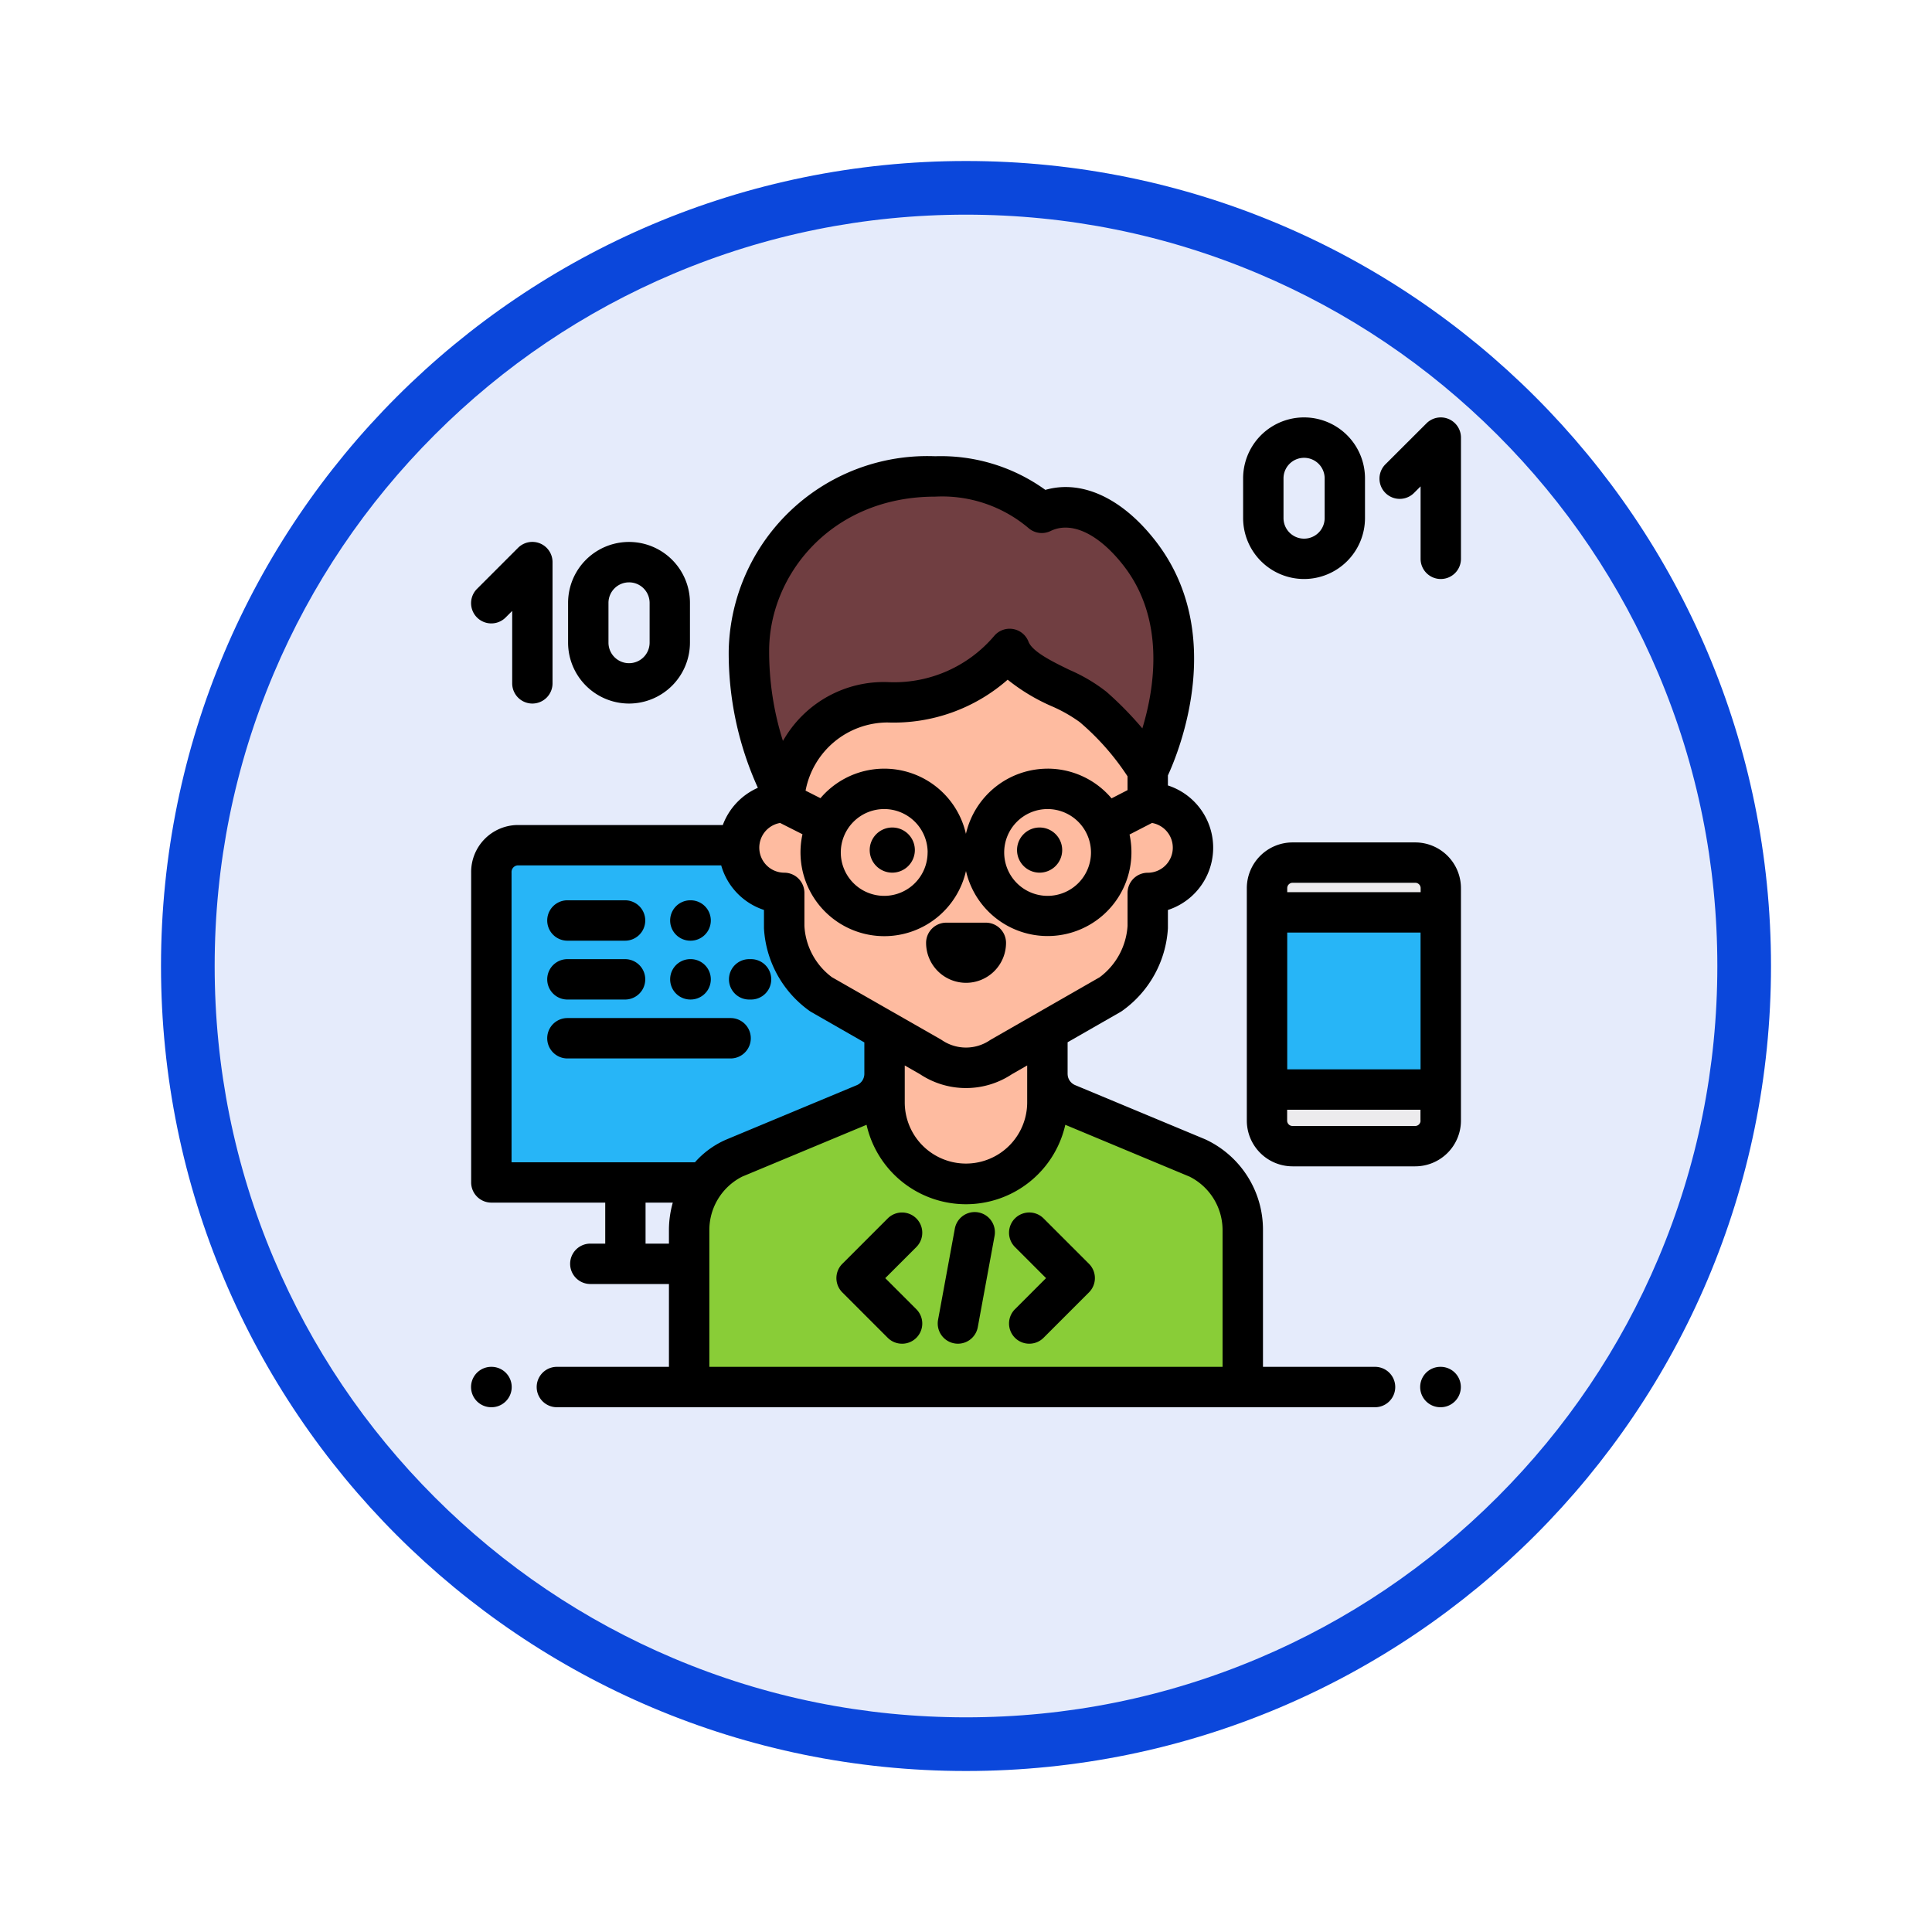 <svg xmlns="http://www.w3.org/2000/svg" xmlns:xlink="http://www.w3.org/1999/xlink" width="108" height="108" viewBox="0 0 108 108">
  <defs>
    <filter id="Trazado_904820" x="0" y="0" width="108" height="108" filterUnits="userSpaceOnUse">
      <feOffset dy="3" input="SourceAlpha"/>
      <feGaussianBlur stdDeviation="3" result="blur"/>
      <feFlood flood-opacity="0.161"/>
      <feComposite operator="in" in2="blur"/>
      <feComposite in="SourceGraphic"/>
    </filter>
  </defs>
  <g id="Grupo_1226094" data-name="Grupo 1226094" transform="translate(9 6)">
    <g id="Grupo_1173585" data-name="Grupo 1173585" transform="translate(0 0)">
      <g id="Grupo_1173428" data-name="Grupo 1173428">
        <g id="Grupo_1171958" data-name="Grupo 1171958">
          <g id="Grupo_1167341" data-name="Grupo 1167341">
            <g id="Grupo_1166792" data-name="Grupo 1166792">
              <g transform="matrix(1, 0, 0, 1, -9, -6)" filter="url(#Trazado_904820)">
                <g id="Trazado_904820-2" data-name="Trazado 904820" transform="translate(9 6)" fill="#e5ebfb">
                  <path d="M 45 88.5 C 39.127 88.5 33.43 87.35 28.068 85.082 C 22.889 82.891 18.236 79.755 14.241 75.759 C 10.245 71.764 7.109 67.111 4.918 61.932 C 2.65 56.57 1.5 50.873 1.5 45 C 1.5 39.127 2.65 33.43 4.918 28.068 C 7.109 22.889 10.245 18.236 14.241 14.241 C 18.236 10.245 22.889 7.109 28.068 4.918 C 33.43 2.65 39.127 1.5 45 1.5 C 50.873 1.5 56.57 2.65 61.932 4.918 C 67.111 7.109 71.764 10.245 75.759 14.241 C 79.755 18.236 82.891 22.889 85.082 28.068 C 87.35 33.43 88.5 39.127 88.5 45 C 88.5 50.873 87.35 56.57 85.082 61.932 C 82.891 67.111 79.755 71.764 75.759 75.759 C 71.764 79.755 67.111 82.891 61.932 85.082 C 56.57 87.35 50.873 88.5 45 88.5 Z" stroke="none"/>
                  <path d="M 45 3 C 39.329 3 33.829 4.11 28.653 6.299 C 23.652 8.415 19.16 11.443 15.302 15.302 C 11.443 19.16 8.415 23.652 6.299 28.653 C 4.11 33.829 3 39.329 3 45 C 3 50.671 4.11 56.171 6.299 61.347 C 8.415 66.348 11.443 70.84 15.302 74.698 C 19.16 78.557 23.652 81.585 28.653 83.701 C 33.829 85.89 39.329 87 45 87 C 50.671 87 56.171 85.89 61.347 83.701 C 66.348 81.585 70.84 78.557 74.698 74.698 C 78.557 70.84 81.585 66.348 83.701 61.347 C 85.89 56.171 87 50.671 87 45 C 87 39.329 85.89 33.829 83.701 28.653 C 81.585 23.652 78.557 19.16 74.698 15.302 C 70.84 11.443 66.348 8.415 61.347 6.299 C 56.171 4.11 50.671 3 45 3 M 45 7.62939453125e-06 C 69.853 7.62939453125e-06 90 20.147 90 45 C 90 69.853 69.853 90 45 90 C 20.147 90 -7.62939453125e-06 69.853 -7.62939453125e-06 45 C -7.62939453125e-06 20.147 20.147 7.62939453125e-06 45 7.62939453125e-06 Z" stroke="none" fill="#0b47db"/>
                </g>
              </g>
            </g>
          </g>
        </g>
      </g>
    </g>
    <g id="programmer_360487_1_" data-name="programmer_360487 (1)" transform="translate(17.332 17.315)">
      <g id="Grupo_1225645" data-name="Grupo 1225645" transform="translate(44.495 24.906)">
        <path id="Trazado_1053084" data-name="Trazado 1053084" d="M421.411,231.713v1.353H411.7v-1.353a1.426,1.426,0,0,1,1.426-1.427h6.858a1.427,1.427,0,0,1,1.426,1.427Z" transform="translate(-411.7 -230.286)" fill="#ecebed"/>
        <path id="Trazado_1053085" data-name="Trazado 1053085" d="M413.177,347.646h8.233v1.737a1.427,1.427,0,0,1-1.426,1.427h-6.858a1.426,1.426,0,0,1-1.426-1.427v-1.737Z" transform="translate(-411.699 -334.962)" fill="#ecebed"/>
      </g>
      <g id="Grupo_1225646" data-name="Grupo 1225646" transform="translate(1.135 23.934)">
        <rect id="Rectángulo_422196" data-name="Rectángulo 422196" width="9.711" height="9.904" transform="translate(43.361 3.752)" fill="#27b5f7"/>
        <path id="Trazado_1053086" data-name="Trazado 1053086" d="M37.241,222.819v17.322H10.5V222.819a1.494,1.494,0,0,1,1.458-1.527H35.783a1.494,1.494,0,0,1,1.458,1.527Z" transform="translate(-10.499 -221.292)" fill="#27b5f7"/>
      </g>
      <path id="Trazado_1053087" data-name="Trazado 1053087" d="M123.722,319.126v2.2a1.821,1.821,0,0,1-1.12,1.681l-7.267,3.028a4.46,4.46,0,0,0-2.535,4.042v8.764h30.948v-8.764a4.46,4.46,0,0,0-2.535-4.042l-7.267-3.028a1.82,1.82,0,0,1-1.12-1.681v-2.2Z" transform="translate(-100.608 -284.619)" fill="#febba0"/>
      <path id="Trazado_1053088" data-name="Trazado 1053088" d="M141.21,345.961l-7.267-3.028a1.82,1.82,0,0,1-1.106-1.466v1.385a4.58,4.58,0,0,1-4.567,4.567h0a4.58,4.58,0,0,1-4.567-4.567v-1.357a1.82,1.82,0,0,1-1.1,1.438l-7.267,3.028A4.46,4.46,0,0,0,112.8,350v8.764h30.948V350A4.459,4.459,0,0,0,141.21,345.961Z" transform="translate(-100.606 -304.545)" fill="#89cd37"/>
      <path id="Trazado_1053089" data-name="Trazado 1053089" d="M161.394,88.313v-3.29a10.143,10.143,0,1,0-20.286,0h-.04v3.29a2.529,2.529,0,0,0,0,5.059V95.26a4.961,4.961,0,0,0,2.074,3.787l6.114,3.5a3.508,3.508,0,0,0,3.948,0l6.1-3.5a4.979,4.979,0,0,0,2.092-3.787V93.372a2.529,2.529,0,1,0,0-5.059Z" transform="translate(-123.566 -66.77)" fill="#febba0"/>
      <path id="Trazado_1053090" data-name="Trazado 1053090" d="M165.521,34.8c-1.913-2.438-3.937-2.959-5.439-2.227a8.644,8.644,0,0,0-5.957-2.035A9.977,9.977,0,0,0,143.708,40.3a16.143,16.143,0,0,0,1.971,8.022s.734-5.154,5.779-5.154a8.412,8.412,0,0,0,6.823-2.982c.6,1.57,3.521,2.23,4.668,3.243A13.549,13.549,0,0,1,166,47S169.579,39.971,165.521,34.8Z" transform="translate(-128.176 -27.221)" fill="#703e41"/>
      <path id="Trazado_1053091" data-name="Trazado 1053091" d="M104.125,252h-.015a1.129,1.129,0,1,1,0-2.258h.015a1.129,1.129,0,1,1,0,2.258Z" transform="translate(-91.851 -222.73)"/>
      <path id="Trazado_1053092" data-name="Trazado 1053092" d="M43.719,252H40.5a1.129,1.129,0,1,1,0-2.258h3.222a1.129,1.129,0,0,1,0,2.258Z" transform="translate(-35.113 -222.73)"/>
      <path id="Trazado_1053093" data-name="Trazado 1053093" d="M49.619,312.942H40.5a1.129,1.129,0,1,1,0-2.258h9.122a1.129,1.129,0,0,1,0,2.258Z" transform="translate(-35.113 -277.089)"/>
      <path id="Trazado_1053094" data-name="Trazado 1053094" d="M104.125,282.468h-.015a1.129,1.129,0,1,1,0-2.258h.015a1.129,1.129,0,1,1,0,2.258Z" transform="translate(-91.851 -249.909)"/>
      <path id="Trazado_1053095" data-name="Trazado 1053095" d="M43.719,282.469H40.5a1.129,1.129,0,1,1,0-2.258h3.222a1.129,1.129,0,0,1,0,2.258Z" transform="translate(-35.113 -249.909)"/>
      <path id="Trazado_1053096" data-name="Trazado 1053096" d="M134.634,282.469h-.105a1.129,1.129,0,1,1,0-2.258h.105a1.129,1.129,0,1,1,0,2.258Z" transform="translate(-118.982 -249.909)"/>
      <path id="Trazado_1053097" data-name="Trazado 1053097" d="M1.144,493.343H1.129a1.129,1.129,0,0,1,0-2.258h.015a1.129,1.129,0,0,1,0,2.258Z" transform="translate(0 -437.993)"/>
      <path id="Trazado_1053098" data-name="Trazado 1053098" d="M492.06,493.343h-.015a1.129,1.129,0,0,1,0-2.258h.015a1.129,1.129,0,0,1,0,2.258Z" transform="translate(-437.859 -437.993)"/>
      <path id="Trazado_1053099" data-name="Trazado 1053099" d="M283.66,214.649a1.262,1.262,0,1,1,1.262-1.262A1.264,1.264,0,0,1,283.66,214.649Z" transform="translate(-251.877 -189.182)"/>
      <path id="Trazado_1053100" data-name="Trazado 1053100" d="M207.455,214.649a1.262,1.262,0,1,1,1.262-1.262A1.264,1.264,0,0,1,207.455,214.649Z" transform="translate(-183.908 -189.182)"/>
      <path id="Trazado_1053101" data-name="Trazado 1053101" d="M237.593,264.712a2.235,2.235,0,0,1-2.233-2.233,1.129,1.129,0,0,1,1.129-1.129H238.7a1.129,1.129,0,0,1,1.129,1.129A2.235,2.235,0,0,1,237.593,264.712Z" transform="translate(-209.923 -233.087)"/>
      <path id="Trazado_1053102" data-name="Trazado 1053102" d="M192.672,418.622a1.126,1.126,0,0,1-.8-.331l-2.536-2.536a1.129,1.129,0,0,1,0-1.6l2.536-2.536a1.129,1.129,0,0,1,1.6,1.6l-1.738,1.738,1.738,1.738a1.129,1.129,0,0,1-.8,1.928Z" transform="translate(-168.58 -366.823)"/>
      <path id="Trazado_1053103" data-name="Trazado 1053103" d="M279.411,418.621a1.129,1.129,0,0,1-.8-1.928l1.738-1.738-1.738-1.738a1.129,1.129,0,0,1,1.6-1.6l2.536,2.536a1.129,1.129,0,0,1,0,1.6l-2.536,2.536A1.125,1.125,0,0,1,279.411,418.621Z" transform="translate(-248.206 -366.822)"/>
      <path id="Trazado_1053104" data-name="Trazado 1053104" d="M242.5,418.408a1.13,1.13,0,0,1-1.112-1.334l.938-5.1a1.129,1.129,0,0,1,2.221.409l-.938,5.1A1.13,1.13,0,0,1,242.5,418.408Z" transform="translate(-215.282 -366.609)"/>
      <path id="Trazado_1053105" data-name="Trazado 1053105" d="M53.592,73.465a3.41,3.41,0,0,1-3.406-3.406V67.838a3.406,3.406,0,1,1,6.813,0v2.221A3.41,3.41,0,0,1,53.592,73.465Zm0-6.775a1.149,1.149,0,0,0-1.148,1.148v2.221a1.148,1.148,0,1,0,2.3,0V67.838A1.149,1.149,0,0,0,53.592,66.69Z" transform="translate(-44.762 -57.451)"/>
      <path id="Trazado_1053106" data-name="Trazado 1053106" d="M3.474,73.466a1.129,1.129,0,0,1-1.129-1.129V68.288l-.367.367a1.129,1.129,0,0,1-1.6-1.6l2.294-2.294a1.129,1.129,0,0,1,1.928.8v6.775A1.129,1.129,0,0,1,3.474,73.466Z" transform="translate(-0.045 -57.452)"/>
      <path id="Trazado_1053107" data-name="Trazado 1053107" d="M402.742,9.052a3.41,3.41,0,0,1-3.406-3.406V3.425a3.406,3.406,0,0,1,6.813,0V5.646A3.41,3.41,0,0,1,402.742,9.052Zm0-6.775a1.149,1.149,0,0,0-1.148,1.148V5.646a1.148,1.148,0,1,0,2.3,0V3.425A1.149,1.149,0,0,0,402.742,2.277Z" transform="translate(-356.177)"/>
      <path id="Trazado_1053108" data-name="Trazado 1053108" d="M473.3,9.052a1.129,1.129,0,0,1-1.129-1.129V3.874l-.367.367a1.129,1.129,0,0,1-1.6-1.6L472.5.35a1.129,1.129,0,0,1,1.928.8V7.924A1.129,1.129,0,0,1,473.3,9.052Z" transform="translate(-419.091 0)"/>
      <path id="Trazado_1053109" data-name="Trazado 1053109" d="M410.665,219.838h-6.858a2.559,2.559,0,0,0-2.556,2.556v12.995a2.559,2.559,0,0,0,2.556,2.556h6.858a2.559,2.559,0,0,0,2.556-2.556V222.394A2.559,2.559,0,0,0,410.665,219.838Zm-7.155,5.038h7.453v7.646H403.51Zm0-2.482a.3.3,0,0,1,.3-.3h6.858a.3.3,0,0,1,.3.3v.224H403.51v-.224Zm7.453,12.995a.3.3,0,0,1-.3.3h-6.858a.3.3,0,0,1-.3-.3v-.608h7.453v.608Z" transform="translate(-357.885 -196.061)"/>
      <path id="Trazado_1053110" data-name="Trazado 1053110" d="M50.579,70.994H44.314V63.359a5.564,5.564,0,0,0-3.23-5.084l-7.267-3.028a.689.689,0,0,1-.417-.531c0-.005,0-.011,0-.016a.679.679,0,0,1-.007-.091V52.85l2.952-1.692.061-.037A6.1,6.1,0,0,0,39,46.478c0-.029,0-.057,0-.086v-.937a3.659,3.659,0,0,0,0-6.961v-.56c.644-1.4,3.319-8-.724-13.149-1.868-2.381-4.109-3.392-6.127-2.813a9.981,9.981,0,0,0-6.158-1.881A11.105,11.105,0,0,0,14.448,30.976a18.238,18.238,0,0,0,1.63,7.649,3.678,3.678,0,0,0-1.96,2.081H2.638A2.625,2.625,0,0,0,.051,43.362V60.684A1.129,1.129,0,0,0,1.18,61.814H7.546v2.292H6.713a1.129,1.129,0,1,0,0,2.258h4.394v4.63H4.843a1.129,1.129,0,0,0,0,2.258H50.579a1.129,1.129,0,1,0,0-2.258ZM39.273,41.974a1.4,1.4,0,0,1-1.4,1.4A1.129,1.129,0,0,0,36.744,44.5v1.843a3.886,3.886,0,0,1-1.558,2.872l-6.063,3.476-.061.037a2.389,2.389,0,0,1-2.7,0c-.02-.013-.041-.026-.062-.038l-6.08-3.476a3.827,3.827,0,0,1-1.54-2.872V44.5a1.129,1.129,0,0,0-1.129-1.129,1.4,1.4,0,0,1-.229-2.78l1.25.632a4.684,4.684,0,0,0,9.14,2.054,4.684,4.684,0,0,0,9.143-2.04l1.254-.646A1.4,1.4,0,0,1,39.273,41.974ZM31.133,54.146v2.063a3.422,3.422,0,1,1-6.844,0V54.147l.858.491a4.644,4.644,0,0,0,5.129,0Zm1.143-16.59A4.692,4.692,0,0,0,27.709,41.2a4.681,4.681,0,0,0-8.132-1.994l-.832-.421a4.677,4.677,0,0,1,4.582-3.811,9.654,9.654,0,0,0,6.715-2.392,10.777,10.777,0,0,0,2.466,1.485,8.245,8.245,0,0,1,1.562.885,14.116,14.116,0,0,1,2.673,3.032v.772l-.894.46A4.675,4.675,0,0,0,32.276,37.555ZM34.7,42.24a2.426,2.426,0,1,1-2.426-2.426A2.429,2.429,0,0,1,34.7,42.24Zm-9.134,0a2.426,2.426,0,1,1-2.426-2.426A2.429,2.429,0,0,1,25.569,42.24Zm.426-19.891a7.477,7.477,0,0,1,5.223,1.764,1.129,1.129,0,0,0,1.228.157c1.159-.564,2.676.149,4.057,1.909h0c2.372,3.022,1.754,6.877,1.071,9.126a19.168,19.168,0,0,0-2.006-2.046A9.3,9.3,0,0,0,33.5,32.036c-.925-.45-2.075-1.011-2.293-1.578a1.129,1.129,0,0,0-1.909-.333,7.335,7.335,0,0,1-5.968,2.591,6.468,6.468,0,0,0-5.736,3.1c-.04.063-.078.125-.115.188a16.566,16.566,0,0,1-.77-5.03C16.706,26.735,20.18,22.349,25.994,22.349ZM11.107,63.359v.747H9.8V61.814h1.522A5.643,5.643,0,0,0,11.107,63.359Zm1.458-3.8H2.309V43.363a.373.373,0,0,1,.328-.4H14.029a3.673,3.673,0,0,0,2.39,2.49v.937c0,.029,0,.057,0,.086A6.091,6.091,0,0,0,19,51.121l.062.038,2.969,1.7v1.753a.69.69,0,0,1-.425.638l-7.267,3.028A4.951,4.951,0,0,0,12.565,59.555ZM42.056,70.994H13.366V63.359a3.347,3.347,0,0,1,1.84-3l6.948-2.895a5.695,5.695,0,0,0,11.11,0l6.951,2.9a3.347,3.347,0,0,1,1.84,3v7.635Z" transform="translate(-0.045 -17.902)"/>
    </g>
  </g>
</svg>
